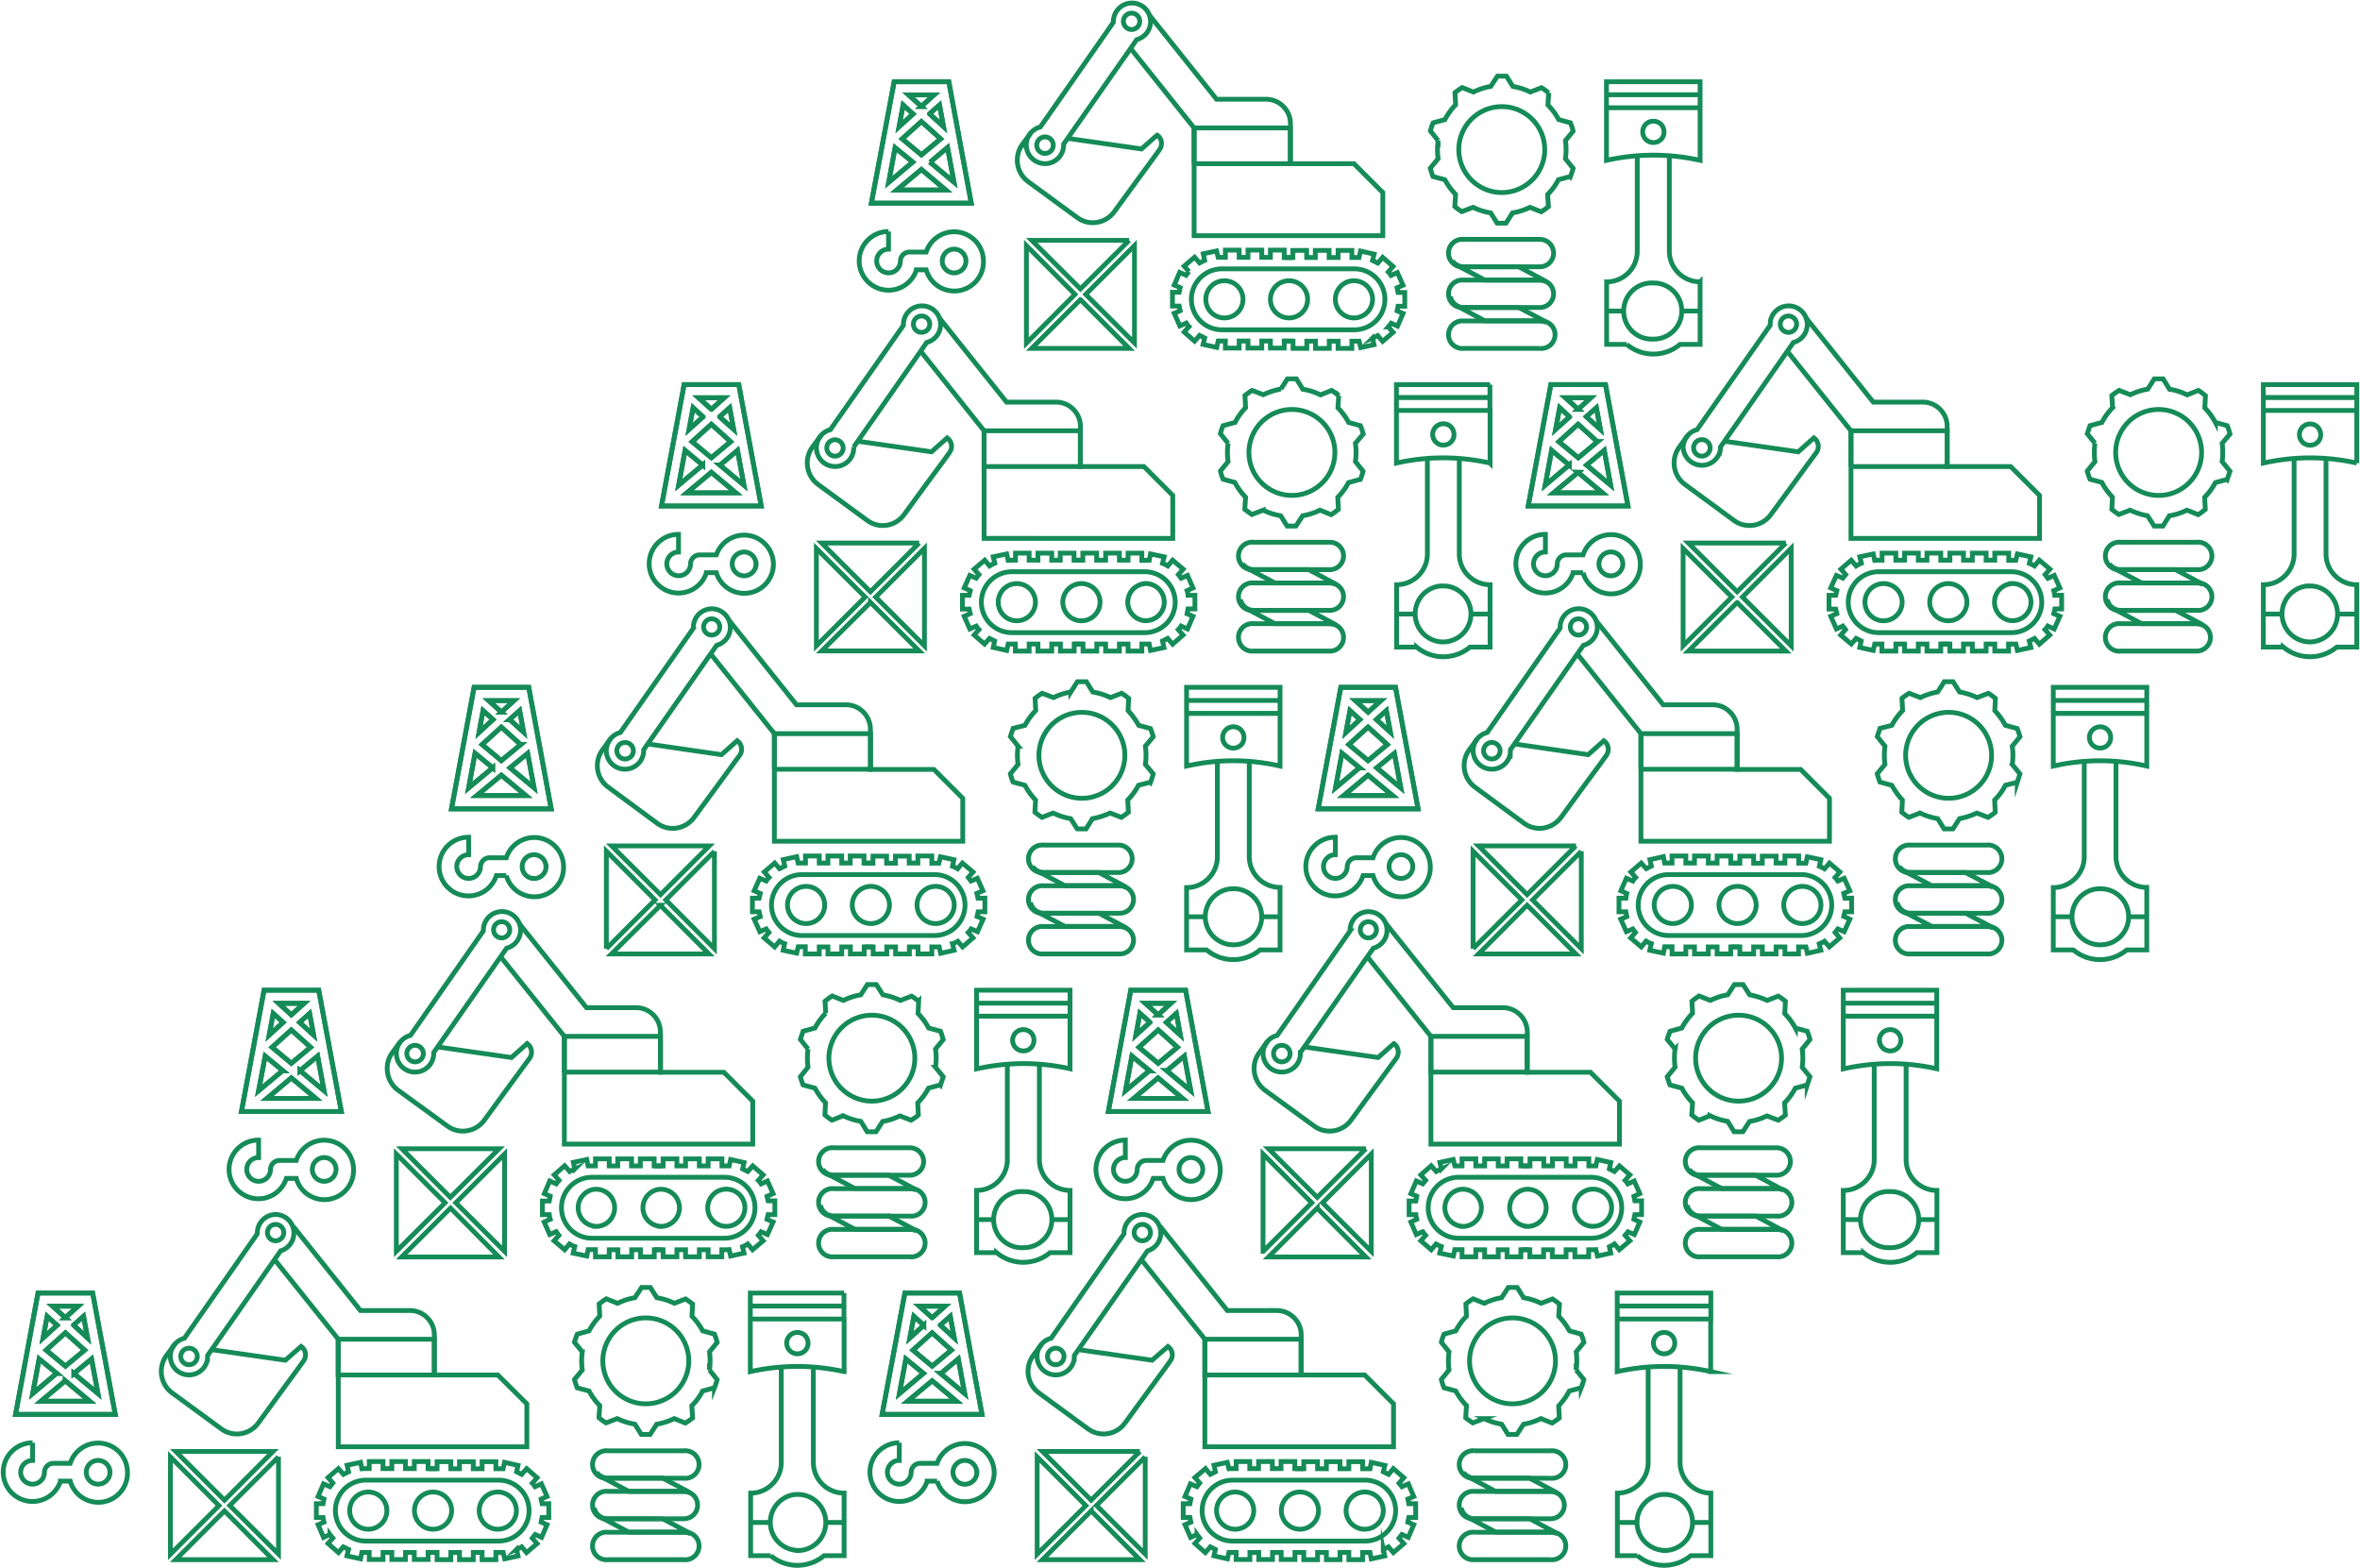 <svg xmlns="http://www.w3.org/2000/svg" fill="none" viewBox="0 0 1472 978">
  <path stroke="#158B58" stroke-miterlimit="10" stroke-width="3" d="m640.2 214 30.3-30.4-30.3-30.4v60.7ZM673.9 186.9l-30.4 30.4h60.8l-30.4-30.4ZM704.3 149.9h-60.8l30.4 30.3 30.4-30.3ZM707.6 153.2l-30.4 30.4 30.4 30.3v-60.7ZM1021.2 97.1v59.6c0 10.5-8.5 19.1-19.1 19.1v39h12.5a26 26 0 0 0 33.3 0h12.5v-39a19.2 19.2 0 0 1-19.2-19.1V97m-10 114.5a17.5 17.5 0 0 1-1.9-35H1031.2l2.3.1.6.1a17.5 17.5 0 0 1-2.9 34.8Z"/>
  <path stroke="#158B58" stroke-miterlimit="10" stroke-width="3" d="M1060.4 100V67.2H1002V100c19.6-4.3 39-4.3 58.4 0Zm-35.8-17.8c0-3.7 3-6.7 6.7-6.6 3.8 0 6.6 3 6.6 6.7 0 3.8-3 6.7-6.8 6.6-3.6-.1-6.5-3-6.5-6.7ZM1060.4 59.1H1002v8.1h58.4v-8ZM1060.4 51H1002v8.1h58.4V51ZM1013.7 194h-11.6M1060.4 194h-11.7M806.3 160.6H801V156h-8.6v4.5h-5.4V156h-8.6v4.5h-5.5V156h-8.6v4.5h-4.5l-1-4-8.3 1.8.9 4.1-3.2 1.6-3.1-3.6-6.5 5.6 3 3.4a26 26 0 0 0-1.8 2.3l-4-1.8-3.4 7.9 3.7 1.6-.6 2.9h-4.2v8.6h4.2l.6 2.9-3.7 1.6 3.5 7.9 4-1.8c.5.8 1 1.5 1.7 2.2l-3 3.4 6.5 5.7 3.1-3.6 3.2 1.6-1 4 8.5 1.9.9-4h4.5v4.4h8.6v-4.4h5.5v4.4h8.6v-4.4h5.4v4.4h8.6v-4.4h5.4"/>
  <path stroke="#158B58" stroke-miterlimit="10" stroke-width="3" d="M801 212.8h5.5v4.5h8.6v-4.5h5.4v4.5h8.6v-4.5h5.5v4.5h8.6v-4.5h4.5l1 4 8.3-1.8-.9-4.1a26 26 0 0 0 3.2-1.6l3.1 3.6 6.5-5.6-3-3.4a26 26 0 0 0 1.8-2.3l4 1.8 3.4-7.9-3.7-1.6.6-2.9h4.2v-8.6H872l-.6-2.9 3.7-1.6-3.5-7.9-4 1.8c-.5-.8-1-1.5-1.7-2.2l3-3.4-6.5-5.7-3 3.6-3.3-1.6 1-4-8.5-1.9-.9 4h-4.5v-4.4h-8.6v4.4H829v-4.4h-8.6v4.4h-5.4v-4.4h-8.6v4.4h-5.4"/>
  <path stroke="#158B58" stroke-miterlimit="10" stroke-width="3" d="M762.1 205.7a19 19 0 0 1 0-38h82.7a19 19 0 0 1 0 38h-82.7Z"/>
  <path stroke="#158B58" stroke-miterlimit="10" stroke-width="3" d="M844.5 175.1a11.6 11.6 0 1 1 0 23.2 11.6 11.6 0 0 1 0-23.2ZM763.7 198.3a11.6 11.6 0 1 0 0-23.2 11.6 11.6 0 0 0 0 23.2ZM804 198.3a11.6 11.6 0 1 0 0-23.2 11.6 11.6 0 0 0 0 23.2ZM716.8 9.3l42 52.6h30.8c8.4 0 15.3 6.8 15.3 15.2v25h39.6l18 18V147H744.8V79.8l-39.6-49.6"/>
  <path stroke="#158B58" stroke-miterlimit="10" stroke-width="3" d="m666 86.3 46 6.6 9.7-8.6h.1c3 2.1 3.5 6.2 1.4 9.1l-3.6 5-10.7 14.6-14 19.2c-5.4 7.3-15.7 8.9-23 3.5l-30.6-22.4c-7.4-5.4-9-15.8-3.6-23.3l5.2-7"/>
  <path stroke="#158B58" stroke-miterlimit="10" stroke-width="3" d="M640.3 88.4c.8-4.6 4.3-8.1 8.6-9.2L694.4 14c0-.8 0-1.6.2-2.4A11.6 11.6 0 1 1 709 24.7l-3.8 5.5-41.8 59.7a11.6 11.6 0 0 1-13.6 12c-6.3-1.1-10.6-7.1-9.5-13.5Z"/>
  <path stroke="#158B58" stroke-miterlimit="10" stroke-width="3" d="M651.8 95.7a5.1 5.1 0 1 0 0-10.3 5.1 5.1 0 0 0 0 10.3ZM705.8 18.4a5 5 0 1 0 0-10.2 5 5 0 0 0 0 10.2ZM744.8 102.1h60V79.8h-60v22.3ZM571.6 168.3h6.1a18.2 18.2 0 0 0 35.7-5.5 18.3 18.3 0 0 0-35.7-5.6h-10.4a5.7 5.7 0 0 0-5.7 5.6 7.4 7.4 0 1 1-7.4-7.4v-11a18.3 18.3 0 1 0 17.4 24Zm30.9-5.5a7.4 7.4 0 1 1-14.8 0 7.4 7.4 0 0 1 14.8 0ZM591.7 51h-34l-14.2 75.7h62.3l-14-75.7Zm-11.9 20 6.2-5.5 2.5 13.5-8.7-8Zm6.9 15.6-12 10-12-10 12-10.8 12 10.8Zm-12-20.2-8-7.2h15.9l-8 7.2Zm-5.2 4.7-8.7 7.9 2.5-13.5 6.2 5.6Zm-.2 30-15 12.6 4-21.6 11 9Zm5.4 4.6 15.2 12.8h-30.5l15.3-12.8Zm5.4-4.5L591 92l4 21.6-15-12.5Z"/>
  <path stroke="#158B58" stroke-miterlimit="10" stroke-width="3" d="M591.7 51h-34l-14.2 75.7h62.3l-14-75.7Zm-11.9 20 6.2-5.5 2.5 13.5-8.7-8Zm6.9 15.6-12 10-12-10 12-10.8 12 10.8Zm-12-20.2-8-7.2h15.9l-8 7.2Zm-5.2 4.7-8.7 7.9 2.5-13.5 6.2 5.6Zm-.2 30-15 12.6 4-21.6 11 9Zm5.4 4.6 15.2 12.8h-30.5l15.3-12.8Zm5.4-4.5L591 92l4 21.6-15-12.5ZM979.5 110.2c.7-1.7 1.2-3.4 1.7-5.2l-4.8-6a40 40 0 0 0 0-11.3l4.8-5.9c-.4-1.8-1-3.5-1.7-5.2l-7.3-2c-1.8-3.3-4-6.4-6.7-9.1l.4-7.6a46 46 0 0 0-4.4-3.2l-7 2.7c-3.4-1.7-7-2.8-10.9-3.5l-4-6.4H934l-4.2 6.4a40 40 0 0 0-10.8 3.5l-7-2.8c-1.6 1-3 2-4.5 3.2l.4 7.6a39.8 39.8 0 0 0-6.7 9.2l-7.3 2c-.7 1.6-1.3 3.3-1.7 5.1l4.8 6a40 40 0 0 0 0 11.3l-4.9 5.9c.5 1.8 1 3.5 1.7 5.2l7.4 2c1.8 3.3 4 6.4 6.7 9.1l-.5 7.6c1.4 1.2 2.9 2.3 4.4 3.2l7-2.7a40 40 0 0 0 11 3.5l4 6.4h5.5l4.1-6.4a40 40 0 0 0 10.9-3.5l7 2.8c1.6-1 3-2 4.5-3.2l-.5-7.6c2.7-2.7 5-5.8 6.7-9.2l7.4-2Z"/>
  <path stroke="#158B58" stroke-miterlimit="10" stroke-width="3" d="M936.7 120.1a26.8 26.8 0 1 0 0-53.6 26.8 26.8 0 0 0 0 53.6ZM913 166.4h47.4c4.8 0 8.6-3.8 8.6-8.5 0-4.8-3.8-8.6-8.6-8.6H913a8.6 8.6 0 1 0 0 17.1Z"/>
  <path stroke="#158B58" stroke-miterlimit="10" stroke-width="3" d="m909.2 165.7 16.9 9h34.3c1.4 0 2.7.3 3.9 1l-1.2-.8-15.8-8.5H913a8.6 8.6 0 0 1-7-3.6 8.6 8.6 0 0 0 3.2 2.9Z"/>
  <path stroke="#158B58" stroke-miterlimit="10" stroke-width="3" d="M913 191.8h47.4c4.8 0 8.6-3.8 8.6-8.5 0-4.8-3.8-8.6-8.6-8.6H913a8.6 8.6 0 1 0 0 17.1ZM913 217.3h47.4a8.6 8.6 0 1 0 0-17.1H913a8.6 8.6 0 1 0 0 17.1Z"/>
  <path stroke="#158B58" stroke-miterlimit="10" stroke-width="3" d="M947.4 191.8H913c-4.1 0-7.5-2.9-8.4-6.8.5 2.5 2 4.7 4.5 6l17 9.1h34.3c1.4 0 2.8.4 4 1l-1.4-1-15.6-8.3ZM509.2 402.8l30.4-30.4-30.4-30.3v60.7ZM542.9 375.8 512.5 406h60.8l-30.4-30.3ZM573.3 338.7h-60.8l30.4 30.4 30.4-30.4ZM576.6 342l-30.4 30.4 30.4 30.4v-60.7ZM890.3 286v59.5c0 10.6-8.6 19.2-19.2 19.2v38.9h12.5a26 26 0 0 0 33.3 0h12.5v-38.9a19.2 19.2 0 0 1-19.2-19.2V286m-10 114.4a17.5 17.5 0 0 1-1.9-34.9H900.2a17.8 17.8 0 0 1 3 .2 17.5 17.5 0 0 1-3 34.7Z"/>
  <path stroke="#158B58" stroke-miterlimit="10" stroke-width="3" d="M929.4 288.9V256H871v32.8c19.5-4.3 38.9-4.3 58.3 0ZM893.6 271c0-3.7 3-6.7 6.7-6.7 3.8 0 6.6 3 6.6 6.8 0 3.7-3 6.6-6.8 6.5-3.6 0-6.5-3-6.5-6.6ZM929.4 248H871v8h58.3v-8ZM929.4 239.9H871v8h58.3v-8ZM882.7 383h-11.6M929.4 383h-11.7M675.4 349.4h-5.5V345h-8.6v4.4H656V345h-8.6v4.4h-5.5V345h-8.5v4.4h-3.1l-1.5.1-.9-4-8.4 1.8 1 4a26 26 0 0 0-3.3 1.7l-3-3.6-6.6 5.6 3 3.4a26 26 0 0 0-1.7 2.2l-4-1.7-3.5 7.8 3.8 1.7-.7 2.9h-4.2v8.6h4.2l.7 2.8-3.8 1.7 3.5 7.9 4-1.8c.5.8 1 1.5 1.7 2.2l-3 3.4 6.5 5.6 3.1-3.5 3.2 1.6-.9 4 8.4 1.9.9-4h4.5v4.4h8.6v-4.4h5.5v4.4h8.6v-4.4h5.4v4.4h8.6v-4.4h5.5"/>
  <path stroke="#158B58" stroke-miterlimit="10" stroke-width="3" d="M670 401.7h5.5v4.4h8.6v-4.4h5.5v4.4h8.6v-4.4h5.4v4.4h8.6v-4.4h4.6l.8 4 8.4-1.8-.9-4.1 3.2-1.6 3.1 3.6 6.5-5.7-3-3.4c.7-.7 1.3-1.4 1.8-2.2l4 1.8 3.4-7.9-3.7-1.6.6-3h4.3v-8.5H741c-.1-1-.3-2-.6-2.9l3.7-1.7-3.4-7.8-4 1.8a27 27 0 0 0-1.7-2.3l3-3.4-6.6-5.6-3 3.6c-1-.6-2.1-1.2-3.3-1.6l1-4.1-8.5-1.8-.8 4h-4.6V345h-8.6v4.4h-5.4V345h-8.6v4.4H684V345h-8.6v4.4h-5.4"/>
  <path stroke="#158B58" stroke-miterlimit="10" stroke-width="3" d="M631.1 394.6a19 19 0 0 1 0-38H714a19 19 0 0 1 0 38H631Z"/>
  <path stroke="#158B58" stroke-miterlimit="10" stroke-width="3" d="M713.5 364a11.6 11.6 0 1 1 0 23.1 11.6 11.6 0 0 1 0-23ZM632.7 387.1a11.6 11.6 0 1 0 0-23 11.6 11.6 0 0 0 0 23ZM673 387.1a11.6 11.6 0 1 0 0-23 11.6 11.6 0 0 0 0 23ZM585.8 198.2l42 52.6h30.9c8.3 0 15.2 6.8 15.2 15.2v25h39.6l18 18v26.8H613.8v-67.1L574.2 219"/>
  <path stroke="#158B58" stroke-miterlimit="10" stroke-width="3" d="m535 275.2 46 6.6 9.8-8.7c3 2.2 3.6 6.3 1.4 9.2l-3.6 5-10.7 14.5-14 19.2c-5.4 7.4-15.7 9-23 3.6l-30.6-22.4c-7.4-5.4-9-15.9-3.6-23.3l5.2-7"/>
  <path stroke="#158B58" stroke-miterlimit="10" stroke-width="3" d="M509.4 277.3c.8-4.6 4.2-8.2 8.5-9.3l45.6-65.1a11.6 11.6 0 1 1 14.5 10.7l-3.8 5.5-41.7 59.7a11.6 11.6 0 0 1-13.6 12c-6.4-1.1-10.6-7.1-9.5-13.5Z"/>
  <path stroke="#158B58" stroke-miterlimit="10" stroke-width="3" d="M520.8 284.5a5.1 5.1 0 1 0 0-10.2 5.1 5.1 0 0 0 0 10.2ZM574.8 207.3a5 5 0 1 0 0-10.2 5 5 0 0 0 0 10.2ZM613.8 291h60v-22.3h-60V291ZM440.6 357.2h6.2a18.2 18.2 0 0 0 35.6-5.5 18.3 18.3 0 0 0-35.6-5.6h-10.5a5.7 5.7 0 0 0-5.6 5.6 7.4 7.4 0 1 1-7.5-7.4v-11a18.3 18.3 0 1 0 17.4 24Zm31-5.5a7.4 7.4 0 1 1-14.9 0 7.4 7.4 0 0 1 14.8 0ZM460.7 239.9h-34l-14.1 75.7h62.2l-14-75.7Zm-11.8 20 6.2-5.6 2.5 13.5-8.7-7.8Zm6.8 15.6-12 10-12-10 12-10.9 12 10.9Zm-12-20.2-8-7.2h16l-8 7.2Zm-5.2 4.7-8.7 7.8 2.5-13.5 6.2 5.7Zm-.2 30-15 12.6 4-21.7 11 9.2Zm5.4 4.6 15.3 12.8h-30.6l15.3-12.8Zm5.4-4.5 10.9-9.2 4 21.7-15-12.5Z"/>
  <path stroke="#158B58" stroke-miterlimit="10" stroke-width="3" d="M460.7 239.9h-34l-14.1 75.7h62.2l-14-75.7Zm-11.8 20 6.2-5.6 2.5 13.5-8.7-7.8Zm6.8 15.6-12 10-12-10 12-10.9 12 10.9Zm-12-20.2-8-7.2h16l-8 7.2Zm-5.2 4.7-8.7 7.8 2.5-13.5 6.2 5.7Zm-.2 30-15 12.6 4-21.7 11 9.2Zm5.4 4.6 15.3 12.8h-30.6l15.3-12.8Zm5.4-4.5 10.9-9.2 4 21.7-15-12.5ZM848.5 299c.7-1.6 1.3-3.4 1.7-5.1l-4.8-6a40 40 0 0 0 0-11.4l4.9-5.8c-.5-1.8-1-3.5-1.8-5.2l-7.3-2c-1.8-3.3-4-6.4-6.7-9.1l.5-7.6a45.9 45.9 0 0 0-4.4-3.3l-7 2.8c-3.4-1.7-7-2.9-11-3.5l-4-6.5H803l-4.1 6.4a40 40 0 0 0-10.9 3.5l-7-2.7c-1.6 1-3 2-4.5 3.2l.4 7.6a39.8 39.8 0 0 0-6.6 9.2l-7.4 2c-.7 1.6-1.3 3.3-1.7 5l4.8 6a40 40 0 0 0 0 11.4l-4.8 5.9c.4 1.7 1 3.5 1.7 5.1l7.3 2c1.8 3.4 4 6.4 6.7 9.2l-.5 7.6 4.4 3.2 7.1-2.7a40 40 0 0 0 10.9 3.5l4 6.4h5.5l4.2-6.4a40 40 0 0 0 10.8-3.5l7 2.8c1.6-1 3-2.1 4.5-3.3l-.4-7.5c2.6-2.7 4.9-5.8 6.7-9.2l7.3-2Z"/>
  <path stroke="#158B58" stroke-miterlimit="10" stroke-width="3" d="M805.8 309a26.8 26.8 0 1 0 0-53.6 26.8 26.8 0 0 0 0 53.6ZM782 355.3h47.5c4.7 0 8.5-3.8 8.5-8.6 0-4.7-3.8-8.5-8.5-8.5H782a8.6 8.6 0 1 0 0 17.1Z"/>
  <path stroke="#158B58" stroke-miterlimit="10" stroke-width="3" d="m778.2 354.6 17 9h34.3c1.3 0 2.6.3 3.8.9l-1.1-.7-15.9-8.5h-34.2a8.6 8.6 0 0 1-7-3.6 8.6 8.6 0 0 0 3.1 2.9Z"/>
  <path stroke="#158B58" stroke-miterlimit="10" stroke-width="3" d="M782 380.7h47.5c4.7 0 8.5-3.8 8.5-8.6 0-4.7-3.8-8.5-8.5-8.5H782a8.6 8.6 0 1 0 0 17.1ZM782 406.1h47.5c4.7 0 8.5-3.8 8.5-8.5 0-4.8-3.8-8.6-8.5-8.6H782a8.6 8.6 0 1 0 0 17.1Z"/>
  <path stroke="#158B58" stroke-miterlimit="10" stroke-width="3" d="M816.4 380.7h-34.3c-4.2 0-7.6-3-8.4-6.8.5 2.5 2 4.7 4.4 6l17.1 9.1h34.3c1.4 0 2.7.3 3.9 1l-1.4-1-15.6-8.3ZM1049.8 402.8l30.4-30.4-30.4-30.3v60.7ZM1083.5 375.8l-30.4 30.3h60.8l-30.4-30.3ZM1113.9 338.7h-60.8l30.4 30.4 30.4-30.4ZM1117.2 342l-30.4 30.4 30.4 30.4v-60.7ZM1430.9 286v59.5c0 10.6-8.6 19.2-19.2 19.2v38.9h12.5a26 26 0 0 0 33.3 0h12.5v-38.9a19.2 19.2 0 0 1-19.2-19.2V286m-10 114.4a17.5 17.5 0 0 1-1.8-34.9H1440.9a18 18 0 0 1 2.8.2 17.5 17.5 0 0 1-2.8 34.7Z"/>
  <path stroke="#158B58" stroke-miterlimit="10" stroke-width="3" d="M1470 288.9V256h-58.3v32.8c19.5-4.3 39-4.3 58.3 0Zm-35.8-17.8c0-3.7 3-6.7 6.7-6.7 3.8 0 6.6 3 6.6 6.8 0 3.7-3 6.6-6.8 6.5-3.6 0-6.5-3-6.5-6.6ZM1470 248h-58.3v8h58.3v-8ZM1470 239.9h-58.3v8h58.3v-8ZM1423.4 383h-11.7M1470 383h-11.6M1216 349.4h-5.5V345h-8.6v4.4h-5.4V345h-8.6v4.4h-5.4V345h-8.6v4.4h-3l-1.6.1-.9-4-8.4 1.8 1 4c-1.2.5-2.2 1-3.3 1.7l-3-3.6-6.5 5.6 3 3.4-1.8 2.2-4-1.7-3.5 7.8 3.8 1.7-.7 2.9h-4.2v8.6h4.2l.7 2.8-3.8 1.7 3.5 7.9 4-1.8 1.7 2.2-3 3.4 6.6 5.6 3-3.5 3.2 1.6-.9 4 8.4 1.9.9-4h4.5v4.4h8.7v-4.4h5.4v4.4h8.6v-4.4h5.4v4.4h8.6v-4.4h5.5"/>
  <path stroke="#158B58" stroke-miterlimit="10" stroke-width="3" d="M1210.7 401.7h5.5v4.4h8.5v-4.4h5.5v4.4h8.6v-4.4h5.4v4.4h8.6v-4.4h4.6l.9 4 8.4-1.8-1-4.1 3.3-1.6 3 3.6 6.5-5.7-3-3.4c.7-.7 1.3-1.4 1.8-2.2l4 1.8 3.5-7.9-3.8-1.6.7-3h4.2v-8.5h-4.3c-.1-1-.3-2-.6-2.9l3.8-1.7-3.5-7.8-4 1.8-1.7-2.3 3-3.4-6.6-5.6-3 3.6c-1-.6-2.1-1.2-3.2-1.6l.9-4.1-8.4-1.8-1 4h-4.4V345h-8.7v4.4h-5.4V345h-8.6v4.4h-5.5V345h-8.5v4.4h-5.5"/>
  <path stroke="#158B58" stroke-miterlimit="10" stroke-width="3" d="M1171.8 394.6a19 19 0 0 1 0-38h82.7a19 19 0 0 1 0 38h-82.7Z"/>
  <path stroke="#158B58" stroke-miterlimit="10" stroke-width="3" d="M1254.1 364a11.6 11.6 0 1 1 0 23.1 11.6 11.6 0 0 1 0-23ZM1173.3 387.1a11.6 11.6 0 1 0 0-23 11.6 11.6 0 0 0 0 23ZM1213.7 387.1a11.6 11.6 0 1 0 0-23 11.6 11.6 0 0 0 0 23ZM1126.4 198.2l42 52.6h30.9c8.4 0 15.2 6.8 15.2 15.2v25h39.6l18 18v26.8h-117.6v-67.1l-39.7-49.6"/>
  <path stroke="#158B58" stroke-miterlimit="10" stroke-width="3" d="m1075.6 275.2 46 6.6 9.8-8.7c3 2.2 3.6 6.3 1.5 9.2l-3.7 5-10.6 14.5-14.1 19.2c-5.4 7.4-15.7 9-23 3.6l-30.5-22.4c-7.5-5.4-9-15.9-3.6-23.3l5.1-7"/>
  <path stroke="#158B58" stroke-miterlimit="10" stroke-width="3" d="M1050 277.3c.8-4.6 4.2-8.2 8.5-9.3l45.6-65.1.1-2.4a11.6 11.6 0 1 1 14.4 13.1l-3.8 5.5-41.7 59.7c0 .8 0 1.6-.2 2.5a11.7 11.7 0 0 1-23-4Z"/>
  <path stroke="#158B58" stroke-miterlimit="10" stroke-width="3" d="M1061.5 284.5a5.1 5.1 0 1 0 0-10.3 5.1 5.1 0 0 0 0 10.3ZM1115.5 207.3a5 5 0 1 0 0-10.2 5 5 0 0 0 0 10.2ZM1154.4 291h60.1v-22.3h-60V291ZM981.2 357.2h6.2a18.2 18.2 0 0 0 35.7-5.5 18.3 18.3 0 0 0-35.7-5.6h-10.5a5.7 5.7 0 0 0-5.6 5.6 7.4 7.4 0 1 1-7.4-7.4v-11a18.3 18.3 0 1 0 17.3 24Zm31-5.5a7.4 7.4 0 1 1-14.9 0 7.4 7.4 0 0 1 14.9 0ZM1001.4 239.9h-34.1l-14.1 75.7h62.2l-14-75.7Zm-12 20 6.3-5.6 2.5 13.5-8.7-7.8Zm7 15.6-12 10-12.1-10 12-10.9 12 10.9Zm-12-20.2-8-7.2h15.8l-7.9 7.2ZM979 260l-8.7 7.8 2.5-13.5 6.2 5.7Zm-.2 30-15 12.6 4-21.7 11 9.2Zm5.4 4.6 15.3 12.8H969l15.3-12.8Zm5.4-4.5 11-9.2 4 21.7-15-12.5Z"/>
  <path stroke="#158B58" stroke-miterlimit="10" stroke-width="3" d="M1001.4 239.9h-34.1l-14.1 75.7h62.2l-14-75.7Zm-12 20 6.3-5.6 2.5 13.5-8.7-7.8Zm7 15.6-12 10-12.1-10 12-10.9 12 10.9Zm-12-20.2-8-7.2h15.8l-7.9 7.2ZM979 260l-8.7 7.8 2.5-13.5 6.2 5.7Zm-.2 30-15 12.6 4-21.7 11 9.2Zm5.4 4.6 15.3 12.8H969l15.3-12.8Zm5.4-4.5 11-9.2 4 21.7-15-12.5ZM1389.2 299l1.7-5.1-4.9-6a40 40 0 0 0 0-11.4l4.9-5.8c-.5-1.8-1-3.5-1.7-5.2l-7.4-2a40 40 0 0 0-6.6-9.1l.4-7.6a45.6 45.6 0 0 0-4.4-3.3l-7 2.8c-3.4-1.7-7-2.9-11-3.5l-4-6.5h-5.5l-4.1 6.4a40 40 0 0 0-10.8 3.5l-7.1-2.7c-1.5 1-3 2-4.5 3.2l.5 7.6a39.7 39.7 0 0 0-6.7 9.2l-7.4 2-1.7 5 4.8 6a40 40 0 0 0 0 11.4l-4.8 5.9c.4 1.7 1 3.5 1.7 5.1l7.4 2c1.7 3.4 4 6.4 6.6 9.2l-.4 7.6c1.4 1.1 2.8 2.2 4.4 3.2l7-2.7c3.4 1.6 7 2.8 10.9 3.5l4.1 6.4h5.5l4-6.4c3.9-.6 7.5-1.8 11-3.5l7 2.8c1.5-1 3-2.1 4.4-3.3l-.4-7.5c2.6-2.7 4.9-5.8 6.7-9.2l7.4-2Z"/>
  <path stroke="#158B58" stroke-miterlimit="10" stroke-width="3" d="M1346.4 309a26.8 26.8 0 1 0 0-53.6 26.8 26.8 0 0 0 0 53.6ZM1322.7 355.3h47.4a8.6 8.6 0 1 0 0-17.1h-47.4a8.6 8.6 0 1 0 0 17.1Z"/>
  <path stroke="#158B58" stroke-miterlimit="10" stroke-width="3" d="m1318.8 354.6 17 9h34.3c1.4 0 2.7.3 3.8.9l-1.1-.7-15.9-8.5h-34.2a8.6 8.6 0 0 1-7-3.6 8.6 8.6 0 0 0 3.1 2.9Z"/>
  <path stroke="#158B58" stroke-miterlimit="10" stroke-width="3" d="M1322.7 380.7h47.4a8.6 8.6 0 1 0 0-17.1h-47.4a8.6 8.6 0 1 0 0 17.1ZM1322.7 406.1h47.4c4.7 0 8.6-3.8 8.6-8.5 0-4.8-3.9-8.6-8.6-8.6h-47.4a8.6 8.6 0 1 0 0 17.1Z"/>
  <path stroke="#158B58" stroke-miterlimit="10" stroke-width="3" d="M1357 380.7h-34.3c-4.2 0-7.6-3-8.4-6.8.5 2.5 2 4.7 4.4 6l17.1 9.1h34.3c1.4 0 2.7.3 3.9 1l-1.4-1-15.6-8.3ZM378.2 591.7l30.4-30.4-30.4-30.4v60.8ZM412 564.6 381.4 595h60.8l-30.4-30.4ZM442.3 527.6h-60.8L412 558l30.4-30.4ZM445.6 531l-30.3 30.3 30.3 30.4v-60.8ZM759.3 474.9v59.5c0 10.6-8.6 19.2-19.2 19.2v38.9h12.5a26 26 0 0 0 33.3 0h12.5v-39a19.2 19.2 0 0 1-19.2-19.1v-59.5m-10 114.4a17.5 17.5 0 0 1-1.8-34.9h1.6l.3-.1c.7 0 1.5 0 2.2.2h.6a17.5 17.5 0 0 1-2.8 34.8Z"/>
  <path stroke="#158B58" stroke-miterlimit="10" stroke-width="3" d="M798.4 477.7V445h-58.3v32.8c19.5-4.4 39-4.4 58.3 0ZM762.6 460c0-3.7 3-6.7 6.7-6.7 3.8 0 6.6 3 6.6 6.8 0 3.7-3 6.6-6.8 6.5-3.6 0-6.5-3-6.5-6.6ZM798.4 436.9h-58.3v8h58.3v-8ZM798.4 428.7h-58.3v8.2h58.3v-8.2ZM751.8 571.8H740M798.4 571.8h-11.6M544.4 538.3h-5.5v-4.4h-8.6v4.4H525v-4.4h-8.6v4.4H511v-4.4h-8.6v4.4h-4.6l-.9-4-8.4 1.9 1 4-3.3 1.6-3-3.5-6.5 5.6 3 3.4c-.7.7-1.3 1.4-1.8 2.2l-4-1.7-3.5 7.8 3.8 1.7-.7 2.9h-4.2v8.5h4.2l.7 3-3.8 1.6 3.5 7.8 4-1.7a27 27 0 0 0 1.7 2.2l-3 3.4 6.6 5.6 3-3.6c1 .6 2.1 1.2 3.2 1.6l-.9 4.1 8.4 1.8 1-4h4.4v4.5h8.7v-4.4h5.4v4.4h8.6v-4.4h5.4v4.4h8.6v-4.4h5.5"/>
  <path stroke="#158B58" stroke-miterlimit="10" stroke-width="3" d="M539.1 590.6h5.5v4.4h8.5v-4.4h5.5v4.4h8.6v-4.4h5.4v4.4h8.6v-4.4h4.6l.9 4 8.4-1.9-1-4a26 26 0 0 0 3.3-1.6l3 3.5 6.5-5.6-3-3.4c.7-.7 1.3-1.4 1.8-2.2l4 1.7 3.5-7.8-3.8-1.7.7-2.9h4.2v-8.5H610l-.7-3 3.8-1.6-3.5-7.8-4 1.7-1.7-2.2 3-3.4-6.6-5.6-3 3.6c-1-.6-2.1-1.2-3.2-1.6l.9-4.1-8.4-1.8-1 4h-4.4v-4.5h-8.7v4.4h-5.4V534h-8.6v4.4h-5.5V534h-8.5v4.4H539"/>
  <path stroke="#158B58" stroke-miterlimit="10" stroke-width="3" d="M500.2 583.5a19 19 0 0 1 0-38h82.7a19 19 0 0 1 0 38h-82.7Z"/>
  <path stroke="#158B58" stroke-miterlimit="10" stroke-width="3" d="M582.5 552.9a11.6 11.6 0 1 1 0 23.1 11.6 11.6 0 0 1 0-23.1ZM501.7 576a11.6 11.6 0 1 0 0-23.1 11.6 11.6 0 0 0 0 23.1ZM542.1 576a11.6 11.6 0 1 0 0-23.1 11.6 11.6 0 0 0 0 23.1ZM454.8 387l42 52.6h30.9c8.4 0 15.2 6.9 15.2 15.3v25h39.6l18 18v26.8H483v-67.1l-39.7-49.7M404 464l46 6.7 9.8-8.7c3 2.2 3.6 6.3 1.5 9.2l-3.7 5-10.6 14.5-14.1 19.2c-5.4 7.3-15.7 9-23 3.6L379.4 491c-7.5-5.5-9-15.9-3.6-23.3l5.1-7"/>
  <path stroke="#158B58" stroke-miterlimit="10" stroke-width="3" d="M378.4 466.2c.8-4.7 4.2-8.2 8.5-9.3l45.6-65.1a11.5 11.5 0 0 1 13.5-11.9 11.6 11.6 0 0 1 1 22.6l-3.8 5.4-41.7 59.7c0 .9 0 1.7-.2 2.5a11.6 11.6 0 0 1-23-4Z"/>
  <path stroke="#158B58" stroke-miterlimit="10" stroke-width="3" d="M389.9 473.4a5.1 5.1 0 1 0 0-10.3 5.1 5.1 0 0 0 0 10.3ZM443.9 396.1a5 5 0 1 0 0-10.1 5 5 0 0 0 0 10.1ZM482.8 479.8H543v-22.2h-60v22.2ZM309.6 546.1h6.2a18.2 18.2 0 0 0 35.7-5.6 18.3 18.3 0 0 0-35.7-5.5h-10.5a5.7 5.7 0 0 0-5.6 5.5 7.4 7.4 0 1 1-7.4-7.4v-10.9a18.3 18.3 0 1 0 17.3 23.9Zm31-5.6a7.4 7.4 0 1 1-14.9 0 7.4 7.4 0 0 1 14.8 0ZM329.8 428.7h-34.1l-14.1 75.8h62.2l-14-75.8Zm-12 20.1 6.3-5.6 2.5 13.5-8.7-7.9Zm7 15.6-12.1 10-12-10 12-10.9 12 10.9Zm-12-20.2-8-7.2h15.8l-7.9 7.2Zm-5.3 4.6-8.7 8 2.5-13.6 6.2 5.6Zm-.2 30.1-15 12.5 4-21.6 11 9.1Zm5.4 4.6 15.3 12.7h-30.6l15.3-12.7Zm5.4-4.6 11-9 4 21.5-15-12.5Z"/>
  <path stroke="#158B58" stroke-miterlimit="10" stroke-width="3" d="M329.8 428.7h-34.1l-14.1 75.8h62.2l-14-75.8Zm-12 20.1 6.3-5.6 2.5 13.5-8.7-7.9Zm7 15.6-12.1 10-12-10 12-10.9 12 10.9Zm-12-20.2-8-7.2h15.8l-7.9 7.2Zm-5.3 4.6-8.7 8 2.5-13.6 6.2 5.6Zm-.2 30.1-15 12.5 4-21.6 11 9.1Zm5.4 4.6 15.3 12.7h-30.6l15.3-12.7Zm5.4-4.6 11-9 4 21.5-15-12.5ZM717.6 488a46 46 0 0 0 1.7-5.3l-4.9-5.9a40 40 0 0 0 0-11.4l4.9-5.9c-.5-1.7-1-3.4-1.7-5.1l-7.4-2c-1.8-3.3-4-6.4-6.6-9.2l.4-7.6a45.9 45.9 0 0 0-4.4-3.2l-7 2.7c-3.4-1.6-7-2.8-11-3.5l-4-6.4H672l-4.1 6.4a40 40 0 0 0-10.8 3.5l-7.1-2.7c-1.6 1-3 2-4.4 3.2l.4 7.6a39.8 39.8 0 0 0-6.7 9.2l-7.4 1.9-1.7 5.1 4.8 6a40 40 0 0 0 0 11.4l-4.8 5.8c.4 1.8 1 3.5 1.7 5.2l7.4 2c1.7 3.3 4 6.4 6.6 9.2l-.4 7.6c1.4 1.1 2.8 2.2 4.4 3.2l7-2.7a40 40 0 0 0 10.9 3.5l4.1 6.4h5.5l4-6.4c3.9-.7 7.5-1.9 11-3.5l7 2.7c1.5-1 3-2 4.4-3.2l-.4-7.6c2.6-2.7 4.9-5.8 6.7-9.2l7.4-1.9Z"/>
  <path stroke="#158B58" stroke-miterlimit="10" stroke-width="3" d="M674.8 497.9a26.8 26.8 0 1 0 0-53.6 26.8 26.8 0 0 0 0 53.6ZM651 544.2h47.5a8.6 8.6 0 0 0 0-17.1H651a8.6 8.6 0 1 0 0 17.1Z"/>
  <path stroke="#158B58" stroke-miterlimit="10" stroke-width="3" d="m647.2 543.4 17 9h34.3c1.4 0 2.7.4 3.8 1l-1.1-.8-15.9-8.4h-34.2a8.6 8.6 0 0 1-7-3.7 8.6 8.6 0 0 0 3.1 3Z"/>
  <path stroke="#158B58" stroke-miterlimit="10" stroke-width="3" d="M651 569.6h47.5c4.7 0 8.5-3.8 8.5-8.6 0-4.7-3.8-8.5-8.5-8.5H651a8.6 8.6 0 1 0 0 17.1ZM651 595h47.5c4.7 0 8.5-3.8 8.5-8.6 0-4.7-3.8-8.5-8.5-8.5H651a8.6 8.6 0 1 0 0 17.1Z"/>
  <path stroke="#158B58" stroke-miterlimit="10" stroke-width="3" d="M685.4 569.6h-34.3c-4.2 0-7.6-3-8.4-6.8.5 2.4 2 4.7 4.4 6l17.1 9h34.3c1.4 0 2.7.4 3.9 1l-1.4-.9-15.6-8.3ZM918.8 591.7l30.4-30.4-30.4-30.4v60.8ZM952.5 564.6 922.2 595h60.7l-30.4-30.4ZM983 527.6h-60.8l30.3 30.4 30.4-30.4ZM986.3 531l-30.4 30.3 30.4 30.4v-60.8ZM1300 474.9v59.5c0 10.6-8.7 19.2-19.3 19.2v38.9h12.5a26 26 0 0 0 33.3 0h12.5v-39a19.2 19.2 0 0 1-19.2-19.1v-59.5m-10 114.4a17.5 17.5 0 0 1-1.8-34.9h1.7l.2-.1c.8 0 1.5 0 2.2.2h.7a17.5 17.5 0 0 1-3 34.8Z"/>
  <path stroke="#158B58" stroke-miterlimit="10" stroke-width="3" d="M1339 477.7V445h-58.3v32.8c19.5-4.4 39-4.4 58.3 0Zm-35.8-17.7c0-3.7 3-6.7 6.8-6.7 3.7 0 6.6 3 6.5 6.8 0 3.7-3 6.6-6.7 6.5-3.7 0-6.6-3-6.6-6.6ZM1339 436.9h-58.3v8h58.3v-8ZM1339 428.7h-58.3v8.2h58.3v-8.2ZM1292.4 571.8h-11.7M1339 571.8h-11.6M1085 538.3h-5.5v-4.4h-8.5v4.4h-5.5v-4.4h-8.6v4.4h-5.4v-4.4h-8.6v4.4h-4.6l-.8-4-8.4 1.9.9 4-3.2 1.6-3.1-3.5-6.5 5.6 3 3.4c-.7.7-1.3 1.4-1.8 2.2l-4-1.7-3.4 7.8 3.7 1.7c-.3 1-.5 1.9-.6 2.9h-4.3v8.5h4.3l.6 3-3.8 1.6 3.5 7.8 4-1.7 1.7 2.2-3 3.4 6.6 5.6 3-3.6c1 .6 2.1 1.2 3.3 1.6l-1 4.1 8.5 1.8.8-4h4.6v4.5h8.6v-4.4h5.4v4.4h8.6v-4.4h5.5v4.4h8.5v-4.4h5.5"/>
  <path stroke="#158B58" stroke-miterlimit="10" stroke-width="3" d="M1079.7 590.6h5.5v4.4h8.6v-4.4h5.4v4.4h8.6v-4.4h5.5v4.4h8.5v-4.4h4.6l.9 4 8.4-1.9-1-4c1.2-.5 2.3-1 3.3-1.6l3 3.5 6.5-5.6-2.9-3.4 1.7-2.2 4 1.7 3.5-7.8-3.8-1.7.7-2.9h4.2v-8.5h-4.2l-.7-3 3.8-1.6-3.5-7.8-4 1.7c-.5-.7-1-1.5-1.7-2.2l3-3.4-6.5-5.6-3.1 3.6c-1-.6-2.1-1.2-3.2-1.6l.9-4.1-8.4-1.8-.9 4h-4.5v-4.5h-8.6v4.4h-5.5V534h-8.6v4.4h-5.4V534h-8.6v4.4h-5.5"/>
  <path stroke="#158B58" stroke-miterlimit="10" stroke-width="3" d="M1040.8 583.5a19 19 0 0 1 0-38h82.7a19 19 0 0 1 0 38h-82.7Z"/>
  <path stroke="#158B58" stroke-miterlimit="10" stroke-width="3" d="M1123.1 552.9a11.6 11.6 0 1 1 0 23.1 11.6 11.6 0 0 1 0-23.1ZM1042.3 576a11.6 11.6 0 1 0 0-23.1 11.6 11.6 0 0 0 0 23.1ZM1082.7 576a11.6 11.6 0 1 0 0-23.1 11.6 11.6 0 0 0 0 23.1ZM995.4 387l42 52.6h30.9c8.4 0 15.2 6.9 15.2 15.3v25h39.6l18 18v26.8h-117.6v-67.1l-39.7-49.7"/>
  <path stroke="#158B58" stroke-miterlimit="10" stroke-width="3" d="m944.6 464 46 6.7 9.8-8.7c3 2.2 3.6 6.3 1.5 9.2l-3.6 5-10.7 14.5-14 19.2c-5.5 7.3-15.7 9-23 3.6L920 491c-7.4-5.5-9-15.9-3.6-23.3l5.1-7"/>
  <path stroke="#158B58" stroke-miterlimit="10" stroke-width="3" d="M919 466.2c.8-4.7 4.3-8.2 8.6-9.3l45.5-65.1a11.6 11.6 0 1 1 14.5 10.7l-3.8 5.4-41.7 59.7-.1 2.5a11.6 11.6 0 0 1-23-4Z"/>
  <path stroke="#158B58" stroke-miterlimit="10" stroke-width="3" d="M930.5 473.4a5.1 5.1 0 1 0 0-10.3 5.1 5.1 0 0 0 0 10.3ZM984.5 396.1a5 5 0 1 0 0-10.1 5 5 0 0 0 0 10.1ZM1023.4 479.8h60.1v-22.2h-60v22.2ZM850.2 546.1h6.2a18.2 18.2 0 0 0 35.7-5.6 18.3 18.3 0 0 0-35.7-5.5H846a5.7 5.7 0 0 0-5.7 5.5 7.4 7.4 0 1 1-7.4-7.4v-10.9a18.3 18.3 0 1 0 17.3 23.9Zm31-5.6a7.4 7.4 0 1 1-14.8 0 7.4 7.4 0 0 1 14.8 0ZM870.4 428.7h-34.1l-14.1 75.8h62.3l-14.1-75.8Zm-11.9 20.1 6.2-5.6 2.5 13.5-8.7-7.9Zm6.8 15.6-12 10-12-10 12-10.9 12 10.9Zm-12-20.2-7.9-7.2h15.9l-8 7.2Zm-5.1 4.6-8.7 8 2.5-13.6 6.2 5.6Zm-.3 30.1L833 491.4l4-21.6 11 9.1Zm5.4 4.6 15.3 12.7h-30.5l15.2-12.7Zm5.4-4.6 11-9 4 21.5-15-12.5Z"/>
  <path stroke="#158B58" stroke-miterlimit="10" stroke-width="3" d="M870.4 428.7h-34.1l-14.1 75.8h62.3l-14.1-75.8Zm-11.9 20.1 6.2-5.6 2.5 13.5-8.7-7.9Zm6.8 15.6-12 10-12-10 12-10.9 12 10.9Zm-12-20.2-7.9-7.2h15.9l-8 7.2Zm-5.1 4.6-8.7 8 2.5-13.6 6.2 5.6Zm-.3 30.1L833 491.4l4-21.6 11 9.1Zm5.4 4.6 15.3 12.7h-30.5l15.2-12.7Zm5.4-4.6 11-9 4 21.5-15-12.5ZM1258.2 488l1.7-5.3-4.8-5.9a40 40 0 0 0 0-11.4l4.8-5.9c-.5-1.7-1-3.4-1.7-5.1l-7.4-2c-1.8-3.3-4-6.4-6.6-9.2l.4-7.6a45.6 45.6 0 0 0-4.4-3.2l-7 2.7c-3.4-1.6-7-2.8-11-3.5l-4-6.4h-5.5l-4.1 6.4a40 40 0 0 0-10.8 3.5l-7-2.7c-1.6 1-3.1 2-4.5 3.2l.4 7.6a40 40 0 0 0-6.7 9.2l-7.4 1.9-1.7 5.1 4.8 6c-.5 3.8-.5 7.7 0 11.4l-4.8 5.8c.5 1.8 1 3.5 1.7 5.2l7.4 2c1.8 3.3 4 6.4 6.6 9.2l-.4 7.6c1.4 1.1 2.8 2.2 4.4 3.2l7-2.7a40 40 0 0 0 11 3.5l4 6.4h5.5l4.1-6.4c3.8-.7 7.4-1.9 10.8-3.5l7 2.7c1.6-1 3.1-2 4.5-3.2l-.4-7.6c2.7-2.7 5-5.8 6.7-9.2l7.4-1.9Z"/>
  <path stroke="#158B58" stroke-miterlimit="10" stroke-width="3" d="M1215.4 497.9a26.8 26.8 0 1 0 0-53.6 26.8 26.8 0 0 0 0 53.6ZM1191.7 544.2h47.4a8.6 8.6 0 1 0 0-17.1h-47.4a8.6 8.6 0 1 0 0 17.1Z"/>
  <path stroke="#158B58" stroke-miterlimit="10" stroke-width="3" d="m1187.9 543.4 16.9 9h34.3c1.4 0 2.7.4 3.8 1l-1-.8-16-8.4h-34.2a8.5 8.5 0 0 1-7-3.7 8.6 8.6 0 0 0 3.2 3Z"/>
  <path stroke="#158B58" stroke-miterlimit="10" stroke-width="3" d="M1191.7 569.6h47.4a8.6 8.6 0 1 0 0-17.1h-47.4a8.6 8.6 0 1 0 0 17.1ZM1191.7 595h47.4a8.6 8.6 0 1 0 0-17.1h-47.4a8.6 8.6 0 1 0 0 17.1Z"/>
  <path stroke="#158B58" stroke-miterlimit="10" stroke-width="3" d="M1226 569.6h-34.3c-4.1 0-7.6-3-8.4-6.8.5 2.4 2 4.7 4.4 6l17.2 9h34.2c1.4 0 2.7.4 4 1l-1.4-.9-15.7-8.3ZM247.2 780.5l30.4-30.3-30.4-30.4v60.7ZM281 753.5 250.5 784h60.7L281 753.5ZM311.3 716.5h-60.7l30.3 30.3 30.4-30.3ZM314.7 719.8l-30.4 30.4 30.4 30.3v-60.7ZM628.3 663.8v59.5c0 10.6-8.6 19.2-19.2 19.2v38.8h12.5a26 26 0 0 0 33.3 0h12.5v-38.8a19.2 19.2 0 0 1-19.1-19.2v-59.5m-10 114.4a17.5 17.5 0 0 1-2-35h2l2.2.1.7.1a17.5 17.5 0 0 1-3 34.8Z"/>
  <path stroke="#158B58" stroke-miterlimit="10" stroke-width="3" d="M667.4 666.6v-32.8h-58.3v32.9c19.5-4.4 39-4.4 58.3-.1Zm-35.8-17.8c0-3.6 3-6.7 6.8-6.6 3.7 0 6.6 3 6.5 6.7 0 3.8-3 6.7-6.7 6.6-3.7-.1-6.6-3-6.6-6.7ZM667.4 625.7h-58.3v8.1h58.3v-8ZM667.4 617.6h-58.3v8.1h58.3v-8ZM620.8 760.7H609M667.4 760.7h-11.6M413.4 727.2H408v-4.4h-8.6v4.4h-5.5v-4.4h-8.6v4.4H380v-4.4h-8.6v4.4h-4.6l-.8-4-8.4 1.8.9 4.1a26 26 0 0 0-3.2 1.6l-3.1-3.6-6.5 5.7 3 3.4c-.7.7-1.3 1.4-1.8 2.2l-4-1.8-3.4 7.9 3.7 1.6-.6 3h-4.3v8.5h4.3c.1 1 .3 2 .6 2.9l-3.8 1.7 3.5 7.8 4-1.8a27 27 0 0 0 1.7 2.3l-3 3.4 6.6 5.6 3-3.6c1 .6 2.1 1.2 3.3 1.6l-1 4.1 8.5 1.8.8-4h4.6v4.5h8.6v-4.4h5.4v4.4h8.6v-4.4h5.5v4.4h8.6v-4.4h5.4"/>
  <path stroke="#158B58" stroke-miterlimit="10" stroke-width="3" d="M408.1 779.5h5.5v4.4h8.6v-4.4h5.4v4.4h8.6v-4.4h5.5v4.4h8.5v-4.4h3.1l1.5-.1.9 4 8.4-1.8-1-4c1.2-.5 2.3-1 3.3-1.7l3 3.6 6.6-5.6-3-3.4a26 26 0 0 0 1.7-2.2l4 1.7 3.5-7.8-3.8-1.7.7-2.9h4.2V749h-4.2l-.7-2.8 3.8-1.7-3.5-7.9-4 1.8c-.5-.8-1-1.5-1.7-2.2l3-3.4-6.5-5.6-3.1 3.5-3.2-1.6.9-4-8.4-1.9-.9 4h-4.5v-4.4h-8.6v4.4h-5.5v-4.4h-8.6v4.4h-5.4v-4.4h-8.6v4.4H408"/>
  <path stroke="#158B58" stroke-miterlimit="10" stroke-width="3" d="M369.2 772.3a19 19 0 0 1 0-38h82.7a19 19 0 0 1 0 38h-82.7Z"/>
  <path stroke="#158B58" stroke-miterlimit="10" stroke-width="3" d="M451.5 741.8a11.6 11.6 0 1 1 0 23 11.6 11.6 0 0 1 0-23ZM370.7 764.9a11.6 11.6 0 1 0 0-23.1 11.6 11.6 0 0 0 0 23ZM411.1 764.9a11.6 11.6 0 1 0 0-23.1 11.6 11.6 0 0 0 0 23ZM323.8 576l42 52.5h30.9c8.4 0 15.2 6.8 15.2 15.3v25h39.6l18 18v26.8H352v-67.2l-39.7-49.6M273 653l46 6.6 9.8-8.7c3 2.2 3.6 6.3 1.5 9.2l-3.6 4.9-10.7 14.6-14 19.2c-5.5 7.3-15.7 8.9-23 3.5L248.3 680c-7.4-5.5-9-16-3.6-23.4l5.1-7"/>
  <path stroke="#158B58" stroke-miterlimit="10" stroke-width="3" d="M247.4 655c.8-4.6 4.3-8.1 8.6-9.2l45.5-65.2a11.6 11.6 0 1 1 14.5 10.8l-3.8 5.4-41.7 59.7a11.6 11.6 0 0 1-13.6 12c-6.3-1-10.6-7-9.5-13.4Z"/>
  <path stroke="#158B58" stroke-miterlimit="10" stroke-width="3" d="M258.9 662.3a5.1 5.1 0 1 0 0-10.3 5.1 5.1 0 0 0 0 10.3ZM312.9 585a5 5 0 1 0 0-10.1 5 5 0 0 0 0 10.1ZM351.8 668.7H412v-22.3h-60v22.3ZM178.6 735h6.2a18.2 18.2 0 0 0 35.7-5.6 18.3 18.3 0 0 0-35.7-5.6h-10.4a5.7 5.7 0 0 0-5.7 5.6 7.4 7.4 0 1 1-7.4-7.4v-10.9a18.3 18.3 0 1 0 17.3 23.9Zm31-5.6a7.4 7.4 0 1 1-14.8 0 7.4 7.4 0 0 1 14.8 0ZM198.8 617.6h-34.1l-14.1 75.7h62.3l-14.1-75.7Zm-11.9 20.1 6.2-5.6 2.5 13.5-8.7-7.9Zm6.8 15.5-12 10-12-10 12-10.8 12 10.8Zm-12-20.2-7.9-7.2h15.9l-8 7.2Zm-5.1 4.7-8.7 7.9 2.5-13.5 6.2 5.6Zm-.3 30.1-15 12.5 4.1-21.6 11 9.1Zm5.4 4.5 15.3 12.8h-30.5l15.2-12.8Zm5.4-4.5 11-9.1 4 21.6-15-12.5Z"/>
  <path stroke="#158B58" stroke-miterlimit="10" stroke-width="3" d="M198.8 617.6h-34.1l-14.1 75.7h62.3l-14.1-75.7Zm-11.9 20.1 6.2-5.6 2.5 13.5-8.7-7.9Zm6.8 15.5-12 10-12-10 12-10.8 12 10.8Zm-12-20.2-7.9-7.2h15.9l-8 7.2Zm-5.1 4.7-8.7 7.9 2.5-13.5 6.2 5.6Zm-.3 30.1-15 12.5 4.1-21.6 11 9.1Zm5.4 4.5 15.3 12.8h-30.5l15.2-12.8Zm5.4-4.5 11-9.1 4 21.6-15-12.5ZM586.6 676.8l1.7-5.2-4.8-5.9a40 40 0 0 0 0-11.4l4.8-5.9c-.5-1.7-1-3.5-1.7-5.2l-7.4-2c-1.7-3.3-4-6.4-6.6-9l.4-7.7a46 46 0 0 0-4.4-3.2l-7 2.7c-3.4-1.6-7-2.8-10.9-3.5l-4.1-6.4H541l-4.1 6.4c-3.8.6-7.4 1.8-10.8 3.5l-7-2.8c-1.6 1-3.1 2.1-4.5 3.3l.4 7.5a39.8 39.8 0 0 0-6.7 9.2l-7.4 2-1.7 5.1 4.8 6a40 40 0 0 0 0 11.3l-4.8 6c.5 1.7 1 3.4 1.7 5.1l7.4 2c1.8 3.3 4 6.4 6.6 9.1l-.4 7.6c1.4 1.2 2.9 2.3 4.4 3.3l7-2.8a40 40 0 0 0 11 3.5l4 6.5h5.5l4.1-6.4a40 40 0 0 0 10.8-3.5l7 2.7c1.6-1 3.1-2 4.5-3.2l-.4-7.6c2.6-2.7 5-5.8 6.7-9.2l7.4-2Z"/>
  <path stroke="#158B58" stroke-miterlimit="10" stroke-width="3" d="M543.8 686.8a26.8 26.8 0 1 0 0-53.6 26.8 26.8 0 0 0 0 53.6ZM520.1 733h47.4c4.7 0 8.6-3.8 8.6-8.5 0-4.8-3.9-8.6-8.6-8.6h-47.4a8.6 8.6 0 1 0 0 17.1Z"/>
  <path stroke="#158B58" stroke-miterlimit="10" stroke-width="3" d="m516.3 732.3 16.9 9h34.3c1.4 0 2.7.4 3.8 1l-1-.8-16-8.5h-34.2a8.6 8.6 0 0 1-7-3.6 8.6 8.6 0 0 0 3.2 3Z"/>
  <path stroke="#158B58" stroke-miterlimit="10" stroke-width="3" d="M520.1 758.5h47.4a8.6 8.6 0 1 0 0-17.1h-47.4a8.6 8.6 0 1 0 0 17.1ZM520.1 783.9h47.4a8.6 8.6 0 1 0 0-17.1h-47.4a8.6 8.6 0 1 0 0 17.1Z"/>
  <path stroke="#158B58" stroke-miterlimit="10" stroke-width="3" d="M554.4 758.5h-34.3c-4.1 0-7.6-3-8.4-6.8.5 2.4 2 4.6 4.4 5.9l17.2 9.2h34.2c1.4 0 2.7.3 3.9.9l-1.3-.9-15.7-8.3ZM787.9 780.5l30.3-30.3-30.4-30.4v60.7ZM821.6 753.5 791.2 784h60.7l-30.3-30.4ZM852 716.5h-60.8l30.4 30.3 30.3-30.3ZM855.3 719.8l-30.4 30.4 30.4 30.3v-60.7ZM1169 663.8v59.5c0 10.6-8.7 19.2-19.3 19.2v38.8h12.6a26 26 0 0 0 33.3 0h12.5v-38.8a19.2 19.2 0 0 1-19.2-19.2v-59.5m-10 114.4a17.5 17.5 0 0 1-1.9-35H1179a18 18 0 0 1 2.9.2 17.5 17.5 0 0 1-2.9 34.8Z"/>
  <path stroke="#158B58" stroke-miterlimit="10" stroke-width="3" d="M1208 666.6v-32.8h-58.3v32.9c19.6-4.4 39-4.4 58.3-.1Zm-35.8-17.8c0-3.6 3.1-6.7 6.8-6.6 3.8 0 6.6 3 6.6 6.7 0 3.8-3 6.7-6.8 6.6-3.6-.1-6.5-3-6.5-6.7ZM1208 625.7h-58.3v8.1h58.3v-8ZM1208 617.6h-58.3v8.1h58.3v-8ZM1161.4 760.7h-11.6M1208 760.7h-11.6M954 727.2h-5.4v-4.4H940v4.4h-5.5v-4.4H926v4.4h-5.5v-4.4h-8.6v4.4h-4.5l-1-4-8.3 1.8.9 4.1a26 26 0 0 0-3.2 1.6l-3.1-3.6-6.5 5.7 3 3.4-1.8 2.2-4-1.8-3.4 7.9 3.7 1.6-.6 3h-4.2v8.5h4.2c.1 1 .4 2 .6 2.9l-3.7 1.7 3.4 7.8 4-1.8a27 27 0 0 0 1.8 2.3l-3 3.4 6.5 5.6 3-3.6c1.1.6 2.2 1.2 3.3 1.6l-1 4.1 8.5 1.8.9-4h4.5v4.5h8.6v-4.4h5.5v4.4h8.5v-4.4h5.5v4.4h8.6v-4.4h5.4"/>
  <path stroke="#158B58" stroke-miterlimit="10" stroke-width="3" d="M948.8 779.5h5.4v4.4h8.6v-4.4h5.4v4.4h8.6v-4.4h5.5v4.4h8.6v-4.4h3l1.5-.1 1 4 8.3-1.8-.9-4c1.1-.5 2.2-1 3.2-1.7l3 3.6 6.6-5.6-3-3.4 1.8-2.2 4 1.7 3.4-7.8-3.7-1.7.6-2.9h4.2V749h-4.2l-.6-2.8 3.7-1.7-3.5-7.9-4 1.8c-.5-.8-1-1.5-1.7-2.2l3-3.4-6.5-5.6-3.1 3.5-3.2-1.6.9-4-8.4-1.9-.9 4H991v-4.4h-8.6v4.4h-5.5v-4.4h-8.6v4.4h-5.4v-4.4h-8.6v4.4h-5.4"/>
  <path stroke="#158B58" stroke-miterlimit="10" stroke-width="3" d="M909.8 772.3a19 19 0 0 1 0-38h82.7a19 19 0 0 1 0 38h-82.7Z"/>
  <path stroke="#158B58" stroke-miterlimit="10" stroke-width="3" d="M992.1 741.8a11.6 11.6 0 1 1 0 23 11.6 11.6 0 0 1 0-23ZM911.3 764.9a11.6 11.6 0 1 0 0-23.1 11.6 11.6 0 0 0 0 23ZM951.7 764.9a11.6 11.6 0 1 0 0-23.1 11.6 11.6 0 0 0 0 23ZM864.4 576l42 52.5h30.9c8.4 0 15.3 6.8 15.3 15.3v25H992l18.1 18v26.8H892.5v-67.2l-39.6-49.6"/>
  <path stroke="#158B58" stroke-miterlimit="10" stroke-width="3" d="m813.6 653 46 6.6 9.8-8.7h.1c2.9 2.2 3.5 6.3 1.4 9.2l-3.6 4.9-10.7 14.6-14 19.2c-5.4 7.3-15.7 8.9-23 3.5L789 680c-7.4-5.5-9-16-3.6-23.4l5.2-7"/>
  <path stroke="#158B58" stroke-miterlimit="10" stroke-width="3" d="M788 655c.8-4.6 4.3-8.1 8.6-9.2l45.5-65.2a11.5 11.5 0 0 1 13.5-11.8 11.6 11.6 0 0 1 1 22.6l-3.8 5.4-41.7 59.7a11.6 11.6 0 0 1-13.6 12c-6.3-1-10.6-7-9.5-13.4Z"/>
  <path stroke="#158B58" stroke-miterlimit="10" stroke-width="3" d="M799.5 662.3a5.1 5.1 0 1 0 0-10.3 5.1 5.1 0 0 0 0 10.3ZM853.5 585a5 5 0 1 0 0-10.1 5 5 0 0 0 0 10.1ZM892.5 668.7h60v-22.3h-60v22.3ZM719.3 735h6.1a18.2 18.2 0 0 0 35.7-5.6 18.3 18.3 0 0 0-35.7-5.6H715a5.7 5.7 0 0 0-5.7 5.6 7.4 7.4 0 1 1-7.4-7.4v-10.9a18.3 18.3 0 1 0 17.4 23.9Zm30.9-5.6a7.4 7.4 0 1 1-14.8 0 7.4 7.4 0 0 1 14.8 0ZM739.4 617.6h-34.1l-14 75.7h62.2l-14-75.7Zm-11.9 20.1 6.2-5.6 2.5 13.5-8.7-7.9Zm6.9 15.5-12 10-12-10 12-10.8 12 10.8Zm-12-20.2-8-7.2h15.9l-8 7.2Zm-5.2 4.7-8.7 7.9L711 632l6.2 5.6Zm-.3 30.1L702 680.3l4-21.6 11 9.1Zm5.4 4.5 15.3 12.8h-30.5l15.2-12.8Zm5.5-4.5 10.9-9.1 4 21.6-15-12.5Z"/>
  <path stroke="#158B58" stroke-miterlimit="10" stroke-width="3" d="M739.4 617.6h-34.1l-14 75.7h62.2l-14-75.7Zm-11.9 20.1 6.2-5.6 2.5 13.5-8.7-7.9Zm6.9 15.5-12 10-12-10 12-10.8 12 10.8Zm-12-20.2-8-7.2h15.9l-8 7.2Zm-5.2 4.7-8.7 7.9L711 632l6.2 5.6Zm-.3 30.1L702 680.3l4-21.6 11 9.1Zm5.4 4.5 15.3 12.8h-30.5l15.2-12.8Zm5.5-4.5 10.9-9.1 4 21.6-15-12.5ZM1127.2 676.8l1.7-5.2-4.8-5.9c.5-3.9.5-7.7 0-11.4l4.8-5.9c-.4-1.7-1-3.5-1.7-5.2l-7.4-2a40 40 0 0 0-6.6-9l.4-7.7a47 47 0 0 0-4.4-3.2l-7 2.7c-3.4-1.6-7-2.8-10.9-3.5l-4.1-6.4h-5.4l-4.2 6.4c-3.8.6-7.4 1.8-10.8 3.5l-7-2.8c-1.6 1-3 2.1-4.5 3.3l.4 7.5a39.7 39.7 0 0 0-6.7 9.2l-7.3 2c-.7 1.6-1.3 3.3-1.8 5.1l4.9 6a40 40 0 0 0 0 11.3l-4.9 6c.5 1.7 1 3.4 1.7 5.1l7.4 2c1.8 3.3 4 6.4 6.7 9.1l-.5 7.6c1.4 1.2 2.9 2.3 4.4 3.3l7-2.8a40 40 0 0 0 11 3.5l4 6.5h5.5l4.1-6.4a40 40 0 0 0 10.9-3.5l7 2.7c1.6-1 3-2 4.5-3.2l-.5-7.6a40 40 0 0 0 6.7-9.2l7.4-2Z"/>
  <path stroke="#158B58" stroke-miterlimit="10" stroke-width="3" d="M1084.4 686.8a26.8 26.8 0 1 0 0-53.6 26.8 26.8 0 0 0 0 53.6ZM1060.7 733h47.4c4.8 0 8.6-3.8 8.6-8.5 0-4.8-3.8-8.6-8.6-8.6h-47.4a8.6 8.6 0 1 0 0 17.1Z"/>
  <path stroke="#158B58" stroke-miterlimit="10" stroke-width="3" d="m1056.9 732.3 16.9 9h34.3c1.4 0 2.7.4 3.9 1l-1.2-.8-15.8-8.5h-34.3a8.5 8.5 0 0 1-7-3.6 8.7 8.7 0 0 0 3.2 3Z"/>
  <path stroke="#158B58" stroke-miterlimit="10" stroke-width="3" d="M1060.7 758.5h47.4a8.6 8.6 0 1 0 0-17.1h-47.4a8.6 8.6 0 1 0 0 17.1ZM1060.7 783.9h47.4a8.6 8.6 0 1 0 0-17.1h-47.4a8.6 8.6 0 1 0 0 17.1Z"/>
  <path stroke="#158B58" stroke-miterlimit="10" stroke-width="3" d="M1095 758.5h-34.3c-4.1 0-7.6-3-8.4-6.8.5 2.4 2 4.6 4.4 5.9l17.2 9.2h34.2c1.4 0 2.8.3 4 .9l-1.4-.9-15.6-8.3ZM106.3 969.4l30.3-30.3-30.3-30.4v60.7ZM140 942.4l-30.4 30.4h60.7L140 942.4ZM170.3 905.3h-60.7l30.4 30.4 30.3-30.4ZM173.7 908.7 143.3 939l30.4 30.3v-60.7ZM487.3 852.6v59.6c0 10.5-8.6 19.1-19.1 19.1v39h12.5a26 26 0 0 0 33.3 0h12.5v-39a19.2 19.2 0 0 1-19.2-19.1v-59.6m-10 114.4a17.5 17.5 0 0 1-1.9-34.8h.7l.9-.1h.3l2.2.1.7.1a17.5 17.5 0 0 1-2.9 34.8Z"/>
  <path stroke="#158B58" stroke-miterlimit="10" stroke-width="3" d="M526.5 855.5v-32.8H468v32.8c19.6-4.3 39-4.3 58.4 0Zm-35.8-17.8c0-3.7 3-6.7 6.7-6.6 3.8 0 6.6 2.9 6.6 6.7 0 3.7-3 6.7-6.8 6.6-3.6-.1-6.5-3-6.5-6.7ZM526.5 814.6H468v8.1h58.4v-8.1ZM526.5 806.5H468v8.1h58.4v-8.1ZM479.8 949.6h-11.6M526.5 949.6h-11.7M272.4 916H267v-4.4h-8.6v4.4h-5.5v-4.4h-8.5v4.4h-5.5v-4.4h-8.6v4.4h-3l-1.6.1-.8-4-8.4 1.8.9 4.1-3.2 1.6-3.1-3.6-6.5 5.6 3 3.4-1.8 2.3-4-1.8-3.4 7.9 3.7 1.6-.6 2.9h-4.2v8.6h4.2c.1 1 .4 2 .6 2.9l-3.7 1.6 3.4 7.9 4-1.8a27 27 0 0 0 1.8 2.2l-3 3.4 6.5 5.7 3-3.6 3.3 1.6-1 4 8.5 1.9.8-4h4.6v4.4h8.6v-4.4h5.5v4.4h8.5v-4.4h5.5v4.4h8.6v-4.4h5.4"/>
  <path stroke="#158B58" stroke-miterlimit="10" stroke-width="3" d="M267.2 968.3h5.4v4.5h8.6v-4.5h5.4v4.5h8.6v-4.5h5.5v4.5h8.6v-4.5h4.5l1 4 8.3-1.8-.9-4.1a26 26 0 0 0 3.2-1.6l3 3.6 6.6-5.6-3-3.4 1.8-2.3 4 1.8 3.4-7.9-3.7-1.6.6-2.9h4.2v-8.6h-4.2l-.6-2.9 3.7-1.6-3.5-7.9-4 1.8c-.5-.8-1-1.5-1.7-2.2l3-3.4-6.5-5.7-3.1 3.6-3.2-1.6.9-4-8.4-1.9-.9 4h-4.5v-4.4h-8.6v4.4h-5.5v-4.4h-8.6v4.4h-5.4v-4.4h-8.6v4.4h-5.4"/>
  <path stroke="#158B58" stroke-miterlimit="10" stroke-width="3" d="M228.2 961.2a19 19 0 0 1 0-38H311a19 19 0 0 1 0 38h-82.7Z"/>
  <path stroke="#158B58" stroke-miterlimit="10" stroke-width="3" d="M310.5 930.6a11.6 11.6 0 1 1 0 23.2 11.6 11.6 0 0 1 0-23.2ZM229.7 953.8a11.6 11.6 0 1 0 0-23.2 11.6 11.6 0 0 0 0 23.2ZM270.1 953.8a11.6 11.6 0 1 0 0-23.2 11.6 11.6 0 0 0 0 23.2ZM182.8 764.8l42 52.6h30.9c8.4 0 15.2 6.8 15.2 15.2v25h39.6l18.1 18v26.8H211v-67.1l-39.7-49.6M132 841.8l46 6.6 9.8-8.6c3 2.1 3.6 6.2 1.5 9.1l-3.6 5-10.7 14.6-14 19.2c-5.4 7.3-15.7 8.9-23 3.5l-30.6-22.4c-7.4-5.4-9-15.8-3.6-23.3l5.2-7"/>
  <path stroke="#158B58" stroke-miterlimit="10" stroke-width="3" d="M106.4 844c.8-4.7 4.3-8.2 8.6-9.3l45.5-65.2a11.5 11.5 0 0 1 13.5-11.8 11.6 11.6 0 0 1 1 22.5l-3.8 5.5-41.7 59.7-.1 2.5a11.6 11.6 0 0 1-23-4Z"/>
  <path stroke="#158B58" stroke-miterlimit="10" stroke-width="3" d="M117.9 851.2a5.1 5.1 0 1 0 0-10.3 5.1 5.1 0 0 0 0 10.3ZM171.9 773.9a5 5 0 1 0 0-10.2 5 5 0 0 0 0 10.2ZM210.9 857.6h60v-22.3h-60v22.3ZM37.7 923.8h6.1a18.2 18.2 0 0 0 35.7-5.5 18.3 18.3 0 0 0-35.7-5.6H33.4a5.7 5.7 0 0 0-5.7 5.6 7.4 7.4 0 1 1-7.4-7.4v-11a18.3 18.3 0 1 0 17.4 24Zm30.9-5.5a7.4 7.4 0 1 1-14.8 0 7.4 7.4 0 0 1 14.8 0ZM57.8 806.5H23.7l-14 75.7h62.2l-14.1-75.7Zm-11.9 20 6.2-5.5 2.5 13.5-8.7-8Zm6.9 15.6-12 10-12-10 12-10.8 12 10.8Zm-12-20.2-8-7.2h15.9l-8 7.2Zm-5.2 4.7-8.7 7.9 2.5-13.5 6.2 5.6Zm-.3 30-14.9 12.6 4-21.6 11 9Zm5.4 4.6L56 874H25.5l15.2-12.8Zm5.4-4.5 11-9.1 4 21.6-15-12.5Z"/>
  <path stroke="#158B58" stroke-miterlimit="10" stroke-width="3" d="M57.8 806.5H23.7l-14 75.7h62.2l-14.1-75.7Zm-11.9 20 6.2-5.5 2.5 13.5-8.7-8Zm6.9 15.6-12 10-12-10 12-10.8 12 10.8Zm-12-20.2-8-7.2h15.9l-8 7.2Zm-5.2 4.7-8.7 7.9 2.5-13.5 6.2 5.6Zm-.3 30-14.9 12.6 4-21.6 11 9Zm5.4 4.6L56 874H25.5l15.2-12.8Zm5.4-4.5 11-9.1 4 21.6-15-12.5ZM445.6 865.7a46 46 0 0 0 1.7-5.2l-4.8-6a40 40 0 0 0 0-11.3l4.8-5.9c-.4-1.8-1-3.5-1.7-5.2l-7.3-2c-1.8-3.3-4-6.4-6.7-9.1l.4-7.6a45.9 45.9 0 0 0-4.4-3.2l-7 2.7c-3.4-1.7-7-2.8-10.9-3.5l-4.1-6.4h-5.4l-4.2 6.4a40 40 0 0 0-10.8 3.5l-7-2.8c-1.6 1-3 2-4.5 3.2l.4 7.6a39.8 39.8 0 0 0-6.7 9.2l-7.3 2c-.7 1.6-1.3 3.3-1.8 5.1l4.9 6a40 40 0 0 0 0 11.3l-4.9 5.9c.5 1.8 1 3.5 1.7 5.2l7.4 2c1.8 3.3 4 6.4 6.7 9.1l-.5 7.6c1.4 1.2 2.9 2.2 4.4 3.2l7-2.7a40 40 0 0 0 11 3.5l4 6.4h5.5l4.1-6.4c3.8-.6 7.5-1.8 10.9-3.5l7 2.8c1.6-1 3-2 4.5-3.2l-.5-7.6c2.7-2.7 5-5.8 6.7-9.2l7.4-2Z"/>
  <path stroke="#158B58" stroke-miterlimit="10" stroke-width="3" d="M402.8 875.6a26.8 26.8 0 1 0 0-53.6 26.8 26.8 0 0 0 0 53.6ZM379.1 922h47.4a8.6 8.6 0 1 0 0-17.1h-47.4a8.6 8.6 0 1 0 0 17.1Z"/>
  <path stroke="#158B58" stroke-miterlimit="10" stroke-width="3" d="m375.3 921.2 16.9 9h34.3c1.4 0 2.7.3 3.8 1l-1-.8-16-8.5h-34.2a8.6 8.6 0 0 1-7-3.6 8.6 8.6 0 0 0 3.2 2.9Z"/>
  <path stroke="#158B58" stroke-miterlimit="10" stroke-width="3" d="M379.1 947.3h47.4c4.8 0 8.6-3.8 8.6-8.5 0-4.8-3.8-8.6-8.6-8.6h-47.4a8.6 8.6 0 1 0 0 17.1ZM379.1 972.8h47.4a8.6 8.6 0 1 0 0-17.1h-47.4a8.6 8.6 0 1 0 0 17.1Z"/>
  <path stroke="#158B58" stroke-miterlimit="10" stroke-width="3" d="M413.5 947.3H379c-4.1 0-7.6-2.9-8.4-6.8.5 2.5 2 4.7 4.4 6l17.2 9.1h34.2c1.4 0 2.8.4 4 1l-1.4-1-15.6-8.3ZM646.9 969.4l30.4-30.3-30.4-30.4v60.7ZM680.6 942.4l-30.4 30.4H711l-30.4-30.4ZM711 905.3h-60.8l30.4 30.4 30.4-30.4ZM714.3 908.7 683.9 939l30.4 30.3v-60.7ZM1028 852.6v59.6c0 10.5-8.6 19.1-19.2 19.1v39h12.5a26 26 0 0 0 33.3 0h12.5v-39a19.2 19.2 0 0 1-19.2-19.1v-59.6m-10 114.4a17.5 17.5 0 0 1-1.9-34.8h.7l.9-.1H1037.9l2.3.1.6.1a17.5 17.5 0 0 1-2.9 34.8Z"/>
  <path stroke="#158B58" stroke-miterlimit="10" stroke-width="3" d="M1067 855.5v-32.8h-58.3v32.8c19.6-4.3 39-4.3 58.4 0Zm-35.7-17.8c0-3.7 3-6.7 6.7-6.6 3.8 0 6.6 2.9 6.6 6.7 0 3.7-3 6.7-6.8 6.6-3.6-.1-6.5-3-6.5-6.7ZM1067 814.6h-58.3v8.1h58.4v-8.1ZM1067 806.5h-58.3v8.1h58.4v-8.1ZM1020.4 949.6h-11.6M1067 949.6h-11.6M813 916h-5.4v-4.4H799v4.4h-5.4v-4.4H785v4.4h-5.5v-4.4H771v4.4h-3l-1.5.1-1-4-8.3 1.8.9 4.1-3.2 1.6-3-3.6-6.6 5.6 3 3.4-1.8 2.3-4-1.8-3.4 7.9 3.7 1.6-.6 2.9H738v8.6h4.2l.6 2.9-3.7 1.6 3.5 7.9 4-1.8a27 27 0 0 0 1.7 2.2l-3 3.4 6.5 5.7 3.1-3.6 3.2 1.6-.9 4 8.4 1.9.9-4h4.5v4.4h8.6v-4.4h5.5v4.4h8.6v-4.4h5.4v4.4h8.6v-4.4h5.4"/>
  <path stroke="#158B58" stroke-miterlimit="10" stroke-width="3" d="M807.8 968.3h5.4v4.5h8.6v-4.5h5.5v4.5h8.5v-4.5h5.5v4.5h8.6v-4.5h4.6l.8 4 8.4-1.8-.9-4.1a26 26 0 0 0 3.2-1.6l3.1 3.6 6.5-5.6-3-3.4 1.8-2.3 4 1.8 3.4-7.9-3.7-1.6.6-2.9h4.3v-8.6h-4.3c-.1-1-.4-2-.6-2.9l3.7-1.6-3.4-7.9-4 1.8-1.8-2.2 3-3.4-6.5-5.7-3 3.6-3.3-1.6 1-4-8.5-1.9-.8 4h-4.6v-4.4h-8.6v4.4h-5.5v-4.4h-8.5v4.4h-5.5v-4.4h-8.6v4.4h-5.4"/>
  <path stroke="#158B58" stroke-miterlimit="10" stroke-width="3" d="M768.8 961.2a19 19 0 0 1 0-38h82.7a19 19 0 0 1 0 38h-82.7Z"/>
  <path stroke="#158B58" stroke-miterlimit="10" stroke-width="3" d="M851.2 930.6a11.6 11.6 0 1 1 0 23.2 11.6 11.6 0 0 1 0-23.2ZM770.4 953.8a11.6 11.6 0 1 0 0-23.2 11.6 11.6 0 0 0 0 23.2ZM810.8 953.8a11.6 11.6 0 1 0 0-23.2 11.6 11.6 0 0 0 0 23.2ZM723.5 764.8l42 52.6H796.3c8.4 0 15.3 6.8 15.3 15.2v25h39.6l18 18v26.8H751.5v-67.1l-39.6-49.6"/>
  <path stroke="#158B58" stroke-miterlimit="10" stroke-width="3" d="m672.6 841.8 46 6.6 9.9-8.6c3 2.1 3.6 6.2 1.4 9.1l-3.6 5-10.7 14.6-14 19.2c-5.4 7.3-15.7 8.9-23 3.5L648 868.8c-7.4-5.4-9-15.8-3.6-23.3l5.2-7"/>
  <path stroke="#158B58" stroke-miterlimit="10" stroke-width="3" d="M647 844c.8-4.7 4.3-8.2 8.6-9.3l45.5-65.2a11.5 11.5 0 0 1 13.6-11.8 11.6 11.6 0 0 1 1 22.5l-3.8 5.5-41.8 59.7-.1 2.5a11.6 11.6 0 0 1-23-4Z"/>
  <path stroke="#158B58" stroke-miterlimit="10" stroke-width="3" d="M658.5 851.2a5.1 5.1 0 1 0 0-10.3 5.1 5.1 0 0 0 0 10.3ZM712.5 773.9a5 5 0 1 0 0-10.2 5 5 0 0 0 0 10.2ZM751.5 857.6h60v-22.3h-60v22.3ZM578.3 923.8h6.2a18.2 18.2 0 0 0 35.6-5.5 18.3 18.3 0 0 0-35.6-5.6H574a5.7 5.7 0 0 0-5.7 5.6 7.4 7.4 0 1 1-7.4-7.4v-11a18.3 18.3 0 1 0 17.4 24Zm31-5.5a7.4 7.4 0 1 1-14.9 0 7.4 7.4 0 0 1 14.8 0ZM598.4 806.5h-34l-14.2 75.7h62.3l-14-75.7Zm-11.9 20 6.2-5.5 2.5 13.5-8.7-8Zm6.9 15.6-12 10-12-10 12-10.8 12 10.8Zm-12-20.2-8-7.2h16l-8 7.2Zm-5.2 4.7-8.7 7.9L570 821l6.2 5.6Zm-.2 30-15 12.6 4-21.6 11 9Zm5.4 4.6 15.2 12.8h-30.5l15.3-12.8Zm5.4-4.5 10.9-9.1 4 21.6-15-12.5Z"/>
  <path stroke="#158B58" stroke-miterlimit="10" stroke-width="3" d="M598.4 806.5h-34l-14.2 75.7h62.3l-14-75.7Zm-11.9 20 6.2-5.5 2.5 13.5-8.7-8Zm6.9 15.6-12 10-12-10 12-10.8 12 10.8Zm-12-20.2-8-7.2h16l-8 7.2Zm-5.2 4.7-8.7 7.9L570 821l6.2 5.6Zm-.2 30-15 12.6 4-21.6 11 9Zm5.4 4.6 15.2 12.8h-30.5l15.3-12.8Zm5.4-4.5 10.9-9.1 4 21.6-15-12.5ZM986.2 865.7a46 46 0 0 0 1.7-5.2l-4.8-6a40 40 0 0 0 0-11.3l4.8-5.9c-.4-1.8-1-3.5-1.7-5.2l-7.3-2c-1.8-3.3-4-6.4-6.7-9.1l.5-7.6a45.9 45.9 0 0 0-4.4-3.2l-7.1 2.7c-3.4-1.7-7-2.8-10.9-3.5l-4-6.4h-5.5l-4.2 6.4a40 40 0 0 0-10.8 3.5l-7-2.8c-1.6 1-3 2-4.5 3.2l.4 7.6a39.8 39.8 0 0 0-6.7 9.2l-7.3 2c-.7 1.6-1.3 3.3-1.7 5.1l4.8 6a40 40 0 0 0 0 11.3l-4.8 5.9c.4 1.8 1 3.5 1.7 5.2l7.3 2c1.8 3.3 4 6.4 6.7 9.1l-.5 7.6c1.4 1.2 2.9 2.2 4.4 3.2l7.1-2.7a40 40 0 0 0 10.9 3.5l4 6.4h5.5l4.2-6.4c3.7-.6 7.4-1.8 10.8-3.5l7 2.8c1.6-1 3-2 4.5-3.2l-.4-7.6c2.6-2.7 4.8-5.8 6.6-9.2l7.4-2Z"/>
  <path stroke="#158B58" stroke-miterlimit="10" stroke-width="3" d="M943.4 875.6a26.8 26.8 0 1 0 0-53.6 26.8 26.8 0 0 0 0 53.6ZM919.7 922h47.4a8.6 8.6 0 1 0 0-17.1h-47.4a8.6 8.6 0 1 0 0 17.1Z"/>
  <path stroke="#158B58" stroke-miterlimit="10" stroke-width="3" d="m916 921.2 16.8 9h34.3c1.4 0 2.7.3 3.9 1l-1.1-.8-16-8.5h-34.2a8.6 8.6 0 0 1-7-3.6 8.6 8.6 0 0 0 3.2 2.9Z"/>
  <path stroke="#158B58" stroke-miterlimit="10" stroke-width="3" d="M919.7 947.3h47.4c4.8 0 8.6-3.8 8.6-8.5 0-4.8-3.8-8.6-8.6-8.6h-47.4a8.6 8.6 0 1 0 0 17.1ZM919.7 972.8h47.4a8.6 8.6 0 1 0 0-17.1h-47.4a8.6 8.6 0 1 0 0 17.1Z"/>
  <path stroke="#158B58" stroke-miterlimit="10" stroke-width="3" d="M954 947.3h-34.3c-4 0-7.5-2.9-8.3-6.8.4 2.5 2 4.7 4.4 6l17.1 9.1h34.2c1.5 0 2.8.4 4 1l-1.4-1-15.6-8.3Z"/>
</svg>
